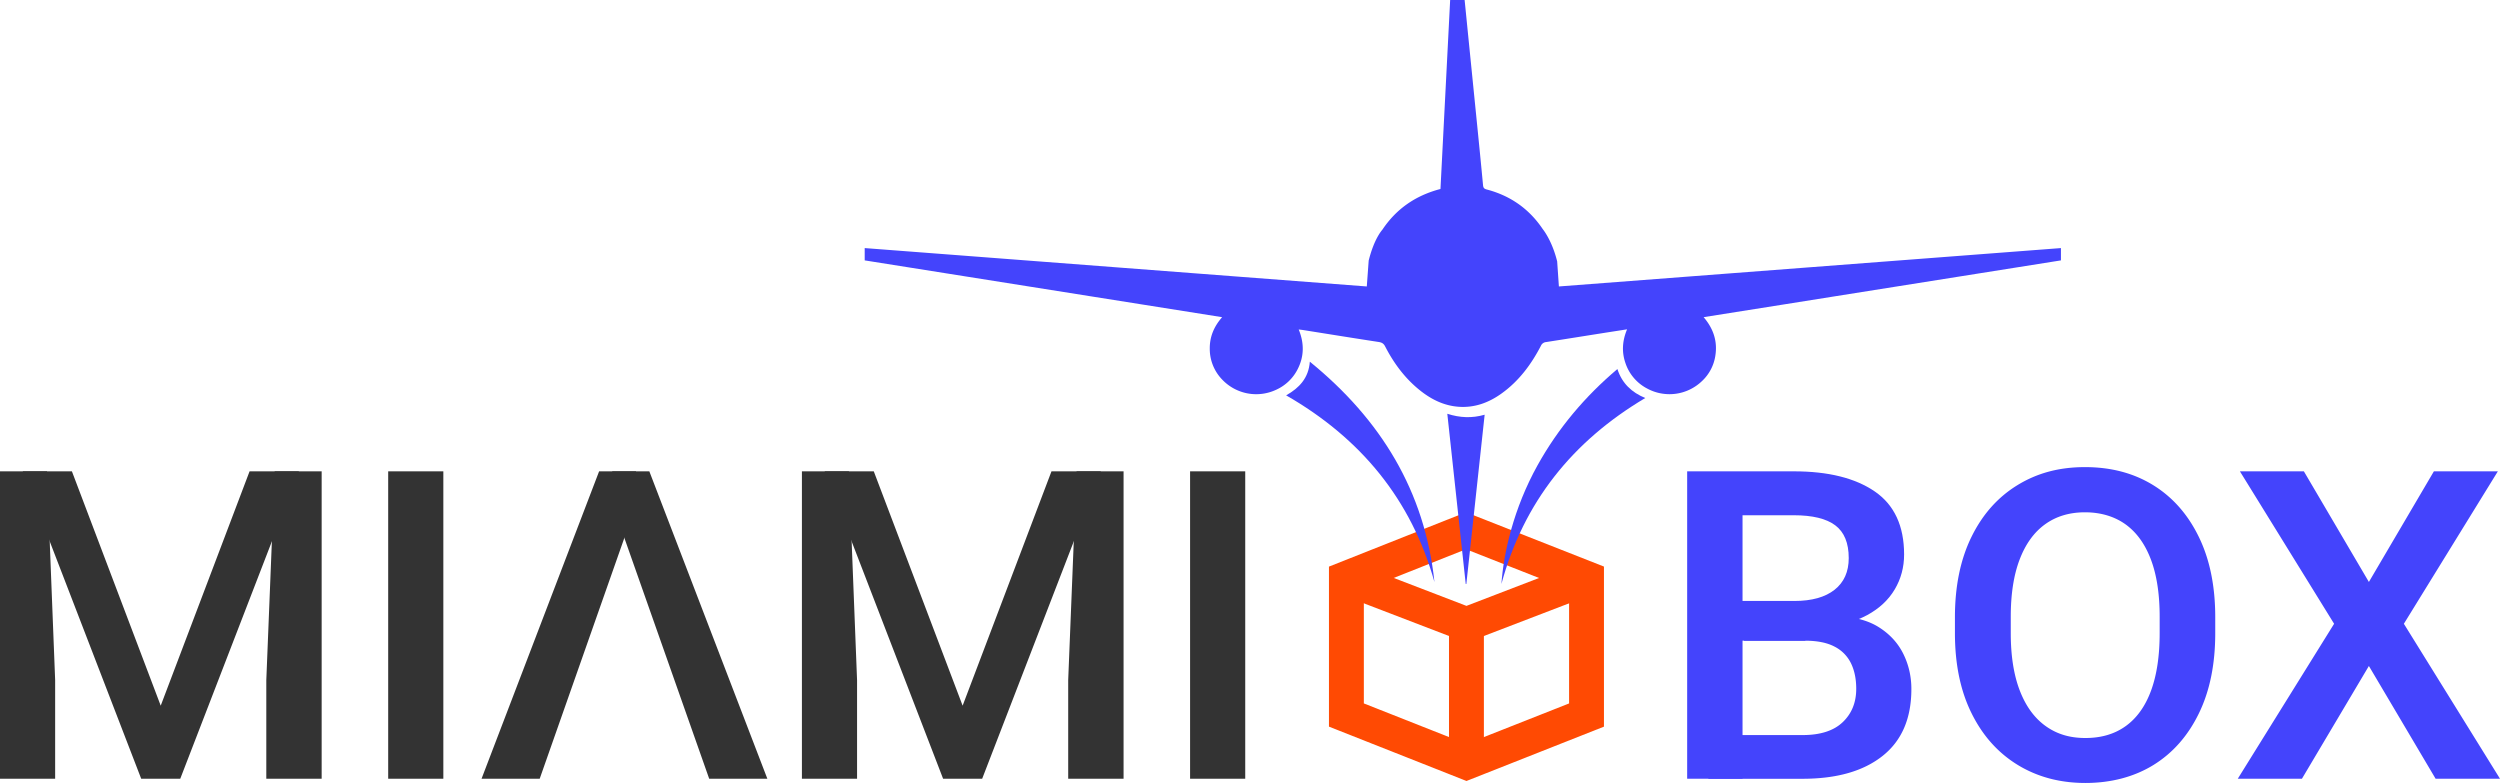 <svg width="182" height="57" fill="none" xmlns="http://www.w3.org/2000/svg"><g clip-path="url('#clip0_4_6')"><path d="m106.758 56.855-10.01-3.956v-11.65l9.975-3.956 10.045 3.953V52.9l-10.01 3.956Zm-7.47-5.646 7.47 2.951 7.471-2.95v-8.272l-7.503-2.953-7.438 2.95v8.274Z" fill="#FF4A03"/><path d="m106.758 46.788-9.201-3.53.922-2.33 8.279 3.18 8.277-3.18.925 2.33-9.202 3.53Z" fill="#FF4A03"/><path d="M108.027 45.448h-2.54v10.06h2.54v-10.06Z" fill="#FF4A03"/><path d="M32.275 34.313H28.26v22.38h4.015v-22.38ZM39.288 56.693h-4.232l8.559-22.38h2.687l-.263 3.181-6.75 19.2Z" fill="#333"/><path d="m44.867 37.494-.298-3.18h2.703l8.592 22.38H51.63l-6.764-19.2ZM61.8 34.313l.594 15.201v7.18h-4.015v-22.38h3.42Z" fill="#333"/><path d="m63.611 34.313 6.468 17.06 6.469-17.06h3.593l-8.64 22.38h-2.843l-8.624-22.38h3.577Z" fill="#333"/><path d="M81.796 34.313v22.38h-4.031v-7.179l.61-15.2h3.421ZM90.653 34.313h-4.015v22.38h4.015v-22.38Z" fill="#333"/><path d="m125.637 46.64-.033-2.89h5.031c1.26 0 2.233-.272 2.921-.814.688-.542 1.032-1.312 1.032-2.306 0-1.097-.325-1.89-.975-2.382-.651-.492-1.659-.738-3.024-.738h-3.732v19.183h-4.031v-22.38h7.763c2.51 0 4.475.49 5.899 1.468 1.421.978 2.131 2.509 2.131 4.587 0 .923-.226 1.77-.68 2.536-.454.77-1.123 1.393-2.007 1.875-.884.481-1.989.764-3.311.846l-1.22 1.015h-5.764Z" fill="#4444FC"/><path d="m124.355 56.693 1.827-3.18h5.047c1.29 0 2.265-.313 2.921-.94.656-.623.983-1.435.983-2.427 0-.727-.131-1.354-.389-1.874a2.675 2.675 0 0 0-1.204-1.206c-.543-.283-1.255-.423-2.139-.423h-4.437l.032-2.89h5.748l.906 1.108c1.26.02 2.295.283 3.101.782.806.503 1.408 1.15 1.803 1.944.395.793.594 1.652.594 2.575 0 2.142-.701 3.766-2.101 4.873-1.4 1.108-3.34 1.66-5.818 1.66h-6.874v-.002ZM160.074 39.086c-.795-1.634-1.902-2.89-3.318-3.765-1.417-.876-3.072-1.315-4.969-1.315-1.898 0-3.494.44-4.921 1.315s-2.542 2.13-3.343 3.765c-.801 1.634-1.204 3.583-1.204 5.849v1.153c0 2.266.403 4.212 1.212 5.84.806 1.63 1.927 2.883 3.359 3.758 1.433.875 3.075 1.314 4.929 1.314s3.547-.439 4.961-1.314c1.411-.875 2.512-2.129 3.302-3.758.793-1.628 1.188-3.574 1.188-5.84v-1.153c0-2.266-.398-4.215-1.196-5.85Zm-2.851 7.002c0 1.65-.207 3.043-.623 4.18-.417 1.137-1.03 1.999-1.836 2.583-.806.585-1.79.876-2.945.876-1.156 0-2.093-.291-2.905-.876-.812-.584-1.438-1.443-1.876-2.583-.438-1.137-.655-2.53-.655-4.18v-1.185c0-1.65.215-3.04.647-4.172.433-1.132 1.051-1.989 1.86-2.568.806-.579 1.773-.867 2.897-.867 1.123 0 2.125.29 2.937.867.811.58 1.432 1.436 1.86 2.568.427 1.131.639 2.522.639 4.172v1.185ZM172.455 42.367l4.732-8.054h4.657l-6.842 11.098L182 56.693h-4.687l-4.858-8.21-4.875 8.21h-4.671l7.014-11.282-6.858-11.098h4.657l4.733 8.054Z" fill="#4444FC"/><path d="m3.42 34.313.595 15.201v7.18H0v-22.38h3.42Z" fill="#333"/><path d="m5.235 34.313 6.465 17.06 6.469-17.06h3.593l-8.64 22.38H10.28l-8.624-22.38h3.58Z" fill="#333"/><path d="M23.417 34.313v22.38h-4.03v-7.179l.61-15.2h3.42Z" fill="#333"/><path d="M113.361 19.017c.043.61.083 1.208.126 1.837l36.55-2.794v.896l-16.325 2.594-3.735.595-5.953.944c.726.846 1.027 1.785.847 2.845a3.167 3.167 0 0 1-.981 1.822 3.412 3.412 0 0 1-3.988.523 3.242 3.242 0 0 1-1.572-1.856c-.28-.814-.223-1.62.121-2.448l-1.478.23c-1.473.232-2.946.47-4.421.698a.451.451 0 0 0-.373.27c-.71 1.366-1.613 2.583-2.892 3.492-.927.659-1.951 1.034-3.112.947-1.048-.08-1.945-.521-2.754-1.156-1.118-.88-1.941-1.99-2.583-3.236-.107-.209-.239-.288-.465-.323-1.83-.28-3.657-.576-5.485-.867-.102-.016-.201-.026-.343-.045.413 1.008.403 1.98-.094 2.927a3.248 3.248 0 0 1-1.521 1.45 3.416 3.416 0 0 1-3.956-.73 3.213 3.213 0 0 1-.903-2.248c-.008-.86.3-1.608.9-2.293l-5.82-.925-3.795-.603-16.406-2.607v-.896c12.192.933 24.374 1.864 36.553 2.794l.137-1.882c.408-1.624.964-2.203 1.002-2.258 1.016-1.52 2.427-2.488 4.224-2.956.234-4.58.471-9.162.705-13.758h1.053c.067.669.134 1.33.199 1.994l.701 6.988c.151 1.502.301 3.001.441 4.503.019.188.081.262.269.31 1.73.454 3.095 1.417 4.082 2.89 0 0 .663.8 1.042 2.332h.003Z" fill="#4444FC"/><path d="M93.63 28.782c.955-.54 1.638-1.256 1.726-2.451 5.176 4.212 8.376 9.436 9.072 16.044-1.679-6.002-5.355-10.468-10.797-13.593ZM119.776 28.975c-5.302 3.149-8.86 7.586-10.473 13.54.156-2.245.879-5.494 2.634-8.649 1.491-2.678 3.434-4.992 5.81-6.999.336 1.04 1.04 1.703 2.029 2.108ZM106.705 42.51c-.447-4.117-.893-8.236-1.341-12.388.911.294 1.797.336 2.719.069l-1.333 12.322h-.045v-.003Z" fill="#4444FC"/></g><defs><clipPath id="clip0_4_6"><path fill="#fff" d="M0 0h182v57H0z"/></clipPath></defs></svg>